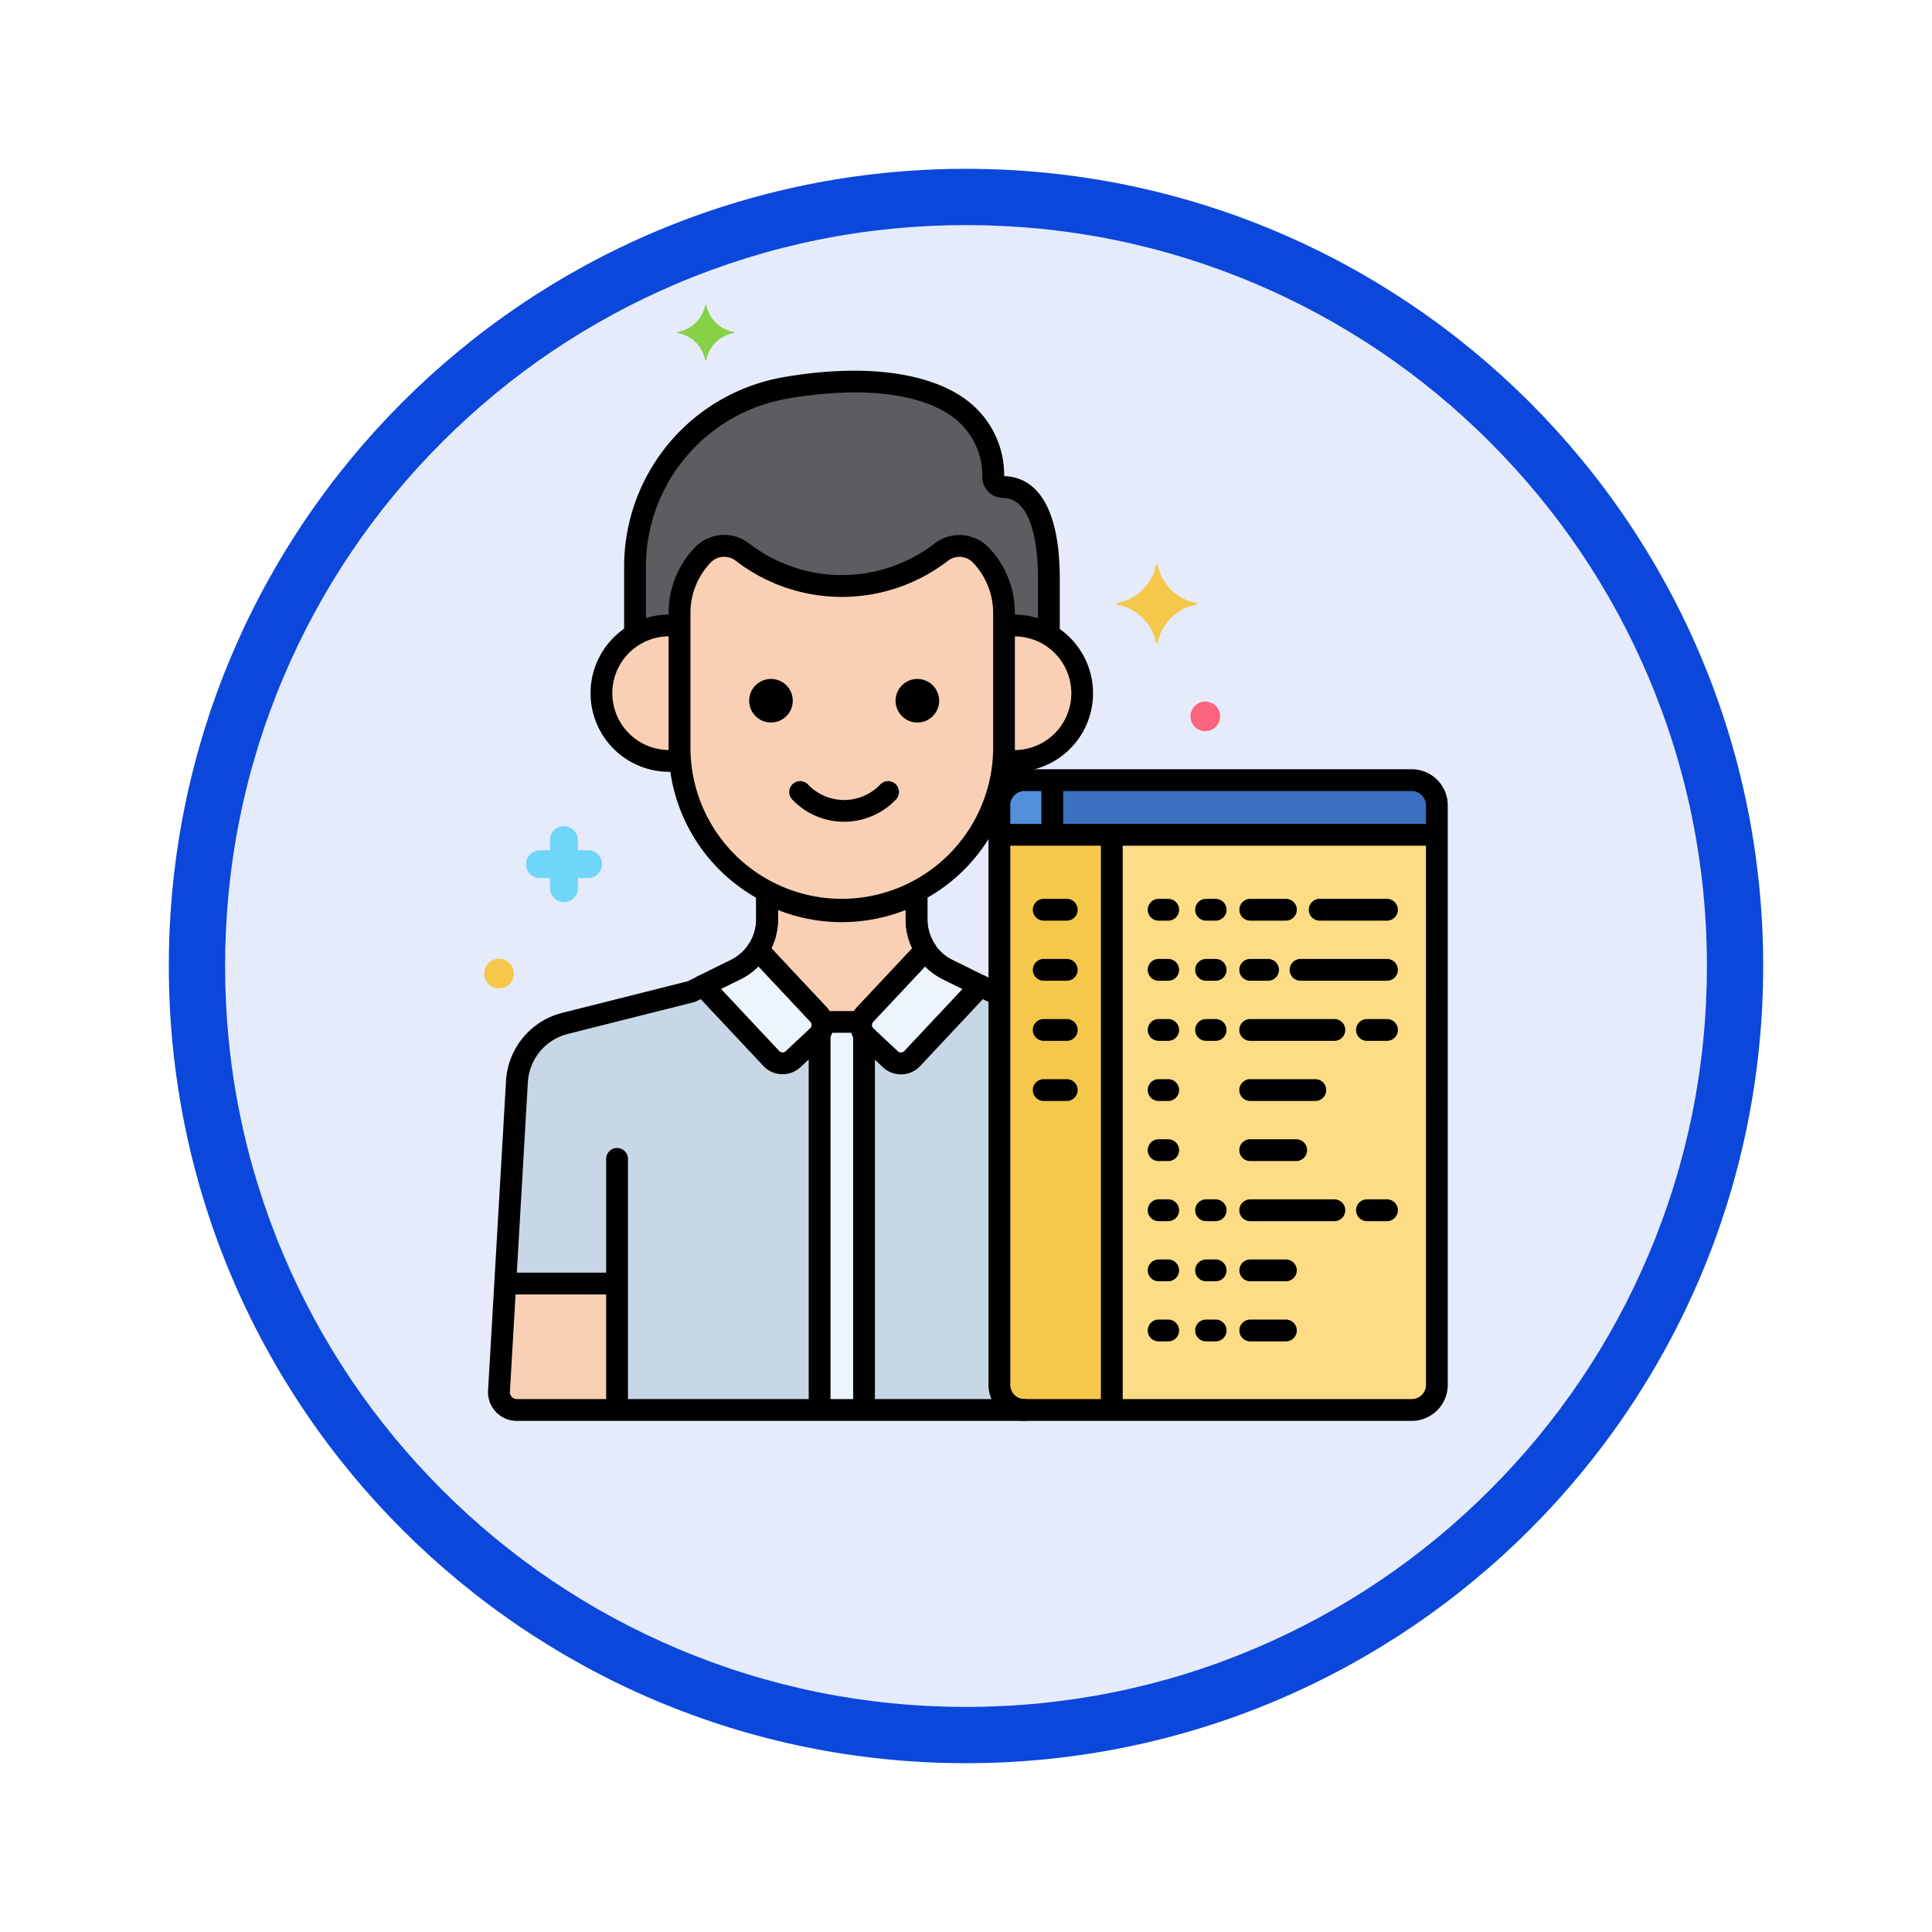 <svg xmlns="http://www.w3.org/2000/svg" xmlns:xlink="http://www.w3.org/1999/xlink" width="103" height="103" viewBox="0 0 103 103">
  <defs>
    <filter id="Trazado_978624" x="0" y="0" width="103" height="103" filterUnits="userSpaceOnUse">
      <feOffset dy="3" input="SourceAlpha"/>
      <feGaussianBlur stdDeviation="3" result="blur"/>
      <feFlood flood-opacity="0.161"/>
      <feComposite operator="in" in2="blur"/>
      <feComposite in="SourceGraphic"/>
    </filter>
  </defs>
  <g id="Grupo_1208162" data-name="Grupo 1208162" transform="translate(9 6)">
    <g id="Grupo_1176881" data-name="Grupo 1176881">
      <g id="Grupo_1175148" data-name="Grupo 1175148">
        <g id="Grupo_1173798" data-name="Grupo 1173798">
          <g id="Grupo_1171925" data-name="Grupo 1171925">
            <g id="Grupo_1164524" data-name="Grupo 1164524">
              <g id="Grupo_1144123" data-name="Grupo 1144123">
                <g transform="matrix(1, 0, 0, 1, -9, -6)" filter="url(#Trazado_978624)">
                  <g id="Trazado_978624-2" data-name="Trazado 978624" transform="translate(9 6)" fill="#e5ebfb">
                    <path d="M 42.5 83.5 C 36.964 83.5 31.595 82.416 26.541 80.279 C 21.659 78.214 17.274 75.257 13.509 71.491 C 9.743 67.726 6.786 63.341 4.721 58.459 C 2.584 53.405 1.5 48.036 1.5 42.5 C 1.5 36.964 2.584 31.595 4.721 26.541 C 6.786 21.659 9.743 17.274 13.509 13.509 C 17.274 9.743 21.659 6.786 26.541 4.721 C 31.595 2.584 36.964 1.5 42.5 1.5 C 48.036 1.5 53.405 2.584 58.459 4.721 C 63.341 6.786 67.726 9.743 71.491 13.509 C 75.257 17.274 78.214 21.659 80.279 26.541 C 82.416 31.595 83.5 36.964 83.5 42.5 C 83.5 48.036 82.416 53.405 80.279 58.459 C 78.214 63.341 75.257 67.726 71.491 71.491 C 67.726 75.257 63.341 78.214 58.459 80.279 C 53.405 82.416 48.036 83.5 42.5 83.5 Z" stroke="none"/>
                    <path d="M 42.5 3 C 37.166 3 31.994 4.044 27.126 6.103 C 22.422 8.092 18.198 10.941 14.569 14.569 C 10.941 18.198 8.092 22.422 6.103 27.126 C 4.044 31.994 3 37.166 3 42.5 C 3 47.834 4.044 53.006 6.103 57.874 C 8.092 62.578 10.941 66.802 14.569 70.431 C 18.198 74.059 22.422 76.908 27.126 78.897 C 31.994 80.956 37.166 82 42.5 82 C 47.834 82 53.006 80.956 57.874 78.897 C 62.578 76.908 66.802 74.059 70.431 70.431 C 74.059 66.802 76.908 62.578 78.897 57.874 C 80.956 53.006 82 47.834 82 42.5 C 82 37.166 80.956 31.994 78.897 27.126 C 76.908 22.422 74.059 18.198 70.431 14.569 C 66.802 10.941 62.578 8.092 57.874 6.103 C 53.006 4.044 47.834 3 42.5 3 M 42.5 0 C 65.972 0 85 19.028 85 42.5 C 85 65.972 65.972 85 42.5 85 C 19.028 85 0 65.972 0 42.5 C 0 19.028 19.028 0 42.5 0 Z" stroke="none" fill="#0b47db"/>
                  </g>
                </g>
              </g>
            </g>
          </g>
        </g>
      </g>
    </g>
    <g id="Layer_4" transform="translate(-0.227 10.25)">
      <g id="Grupo_1181673" data-name="Grupo 1181673" transform="translate(17.042 0.001)">
        <g id="Grupo_1181526" data-name="Grupo 1181526" transform="translate(10.414 12.853)">
          <g id="Grupo_1181525" data-name="Grupo 1181525">
            <path id="Trazado_1043651" data-name="Trazado 1043651" d="M77.914,55.794a1.585,1.585,0,0,0-2.13-.142,8.687,8.687,0,0,1-10.568-.006,1.584,1.584,0,0,0-2.126.144l0,0a4.472,4.472,0,0,0-1.236,3.086v7.259a8.649,8.649,0,0,0,17.3,0V58.88a4.472,4.472,0,0,0-1.236-3.086Z" transform="translate(-61.851 -55.304)" fill="#f9d0b4"/>
          </g>
        </g>
        <g id="Grupo_1181528" data-name="Grupo 1181528" transform="translate(27.691 17.097)">
          <g id="Grupo_1181527" data-name="Grupo 1181527">
            <path id="Trazado_1043652" data-name="Trazado 1043652" d="M136.764,73.561a3.64,3.64,0,0,0-.555.044v6.548c0,.195-.009.388-.022.58a3.609,3.609,0,1,0,.577-7.172Z" transform="translate(-136.187 -73.561)" fill="#f9d0b4"/>
          </g>
        </g>
        <g id="Grupo_1181530" data-name="Grupo 1181530" transform="translate(6.248 17.097)">
          <g id="Grupo_1181529" data-name="Grupo 1181529">
            <path id="Trazado_1043653" data-name="Trazado 1043653" d="M48.091,80.153V73.6a3.613,3.613,0,1,0,.022,7.128h0C48.1,80.541,48.091,80.348,48.091,80.153Z" transform="translate(-43.925 -73.561)" fill="#f9d0b4"/>
          </g>
        </g>
        <g id="Grupo_1181532" data-name="Grupo 1181532" transform="translate(8.041 4.093)">
          <g id="Grupo_1181531" data-name="Grupo 1181531">
            <path id="Trazado_1043654" data-name="Trazado 1043654" d="M71.281,23.237a.535.535,0,0,1-.545-.513C70.67,17.9,65.166,17,59.685,17.945a9.691,9.691,0,0,0-8.044,9.548v3.616a3.574,3.574,0,0,1,2.373-.451v-.711a4.473,4.473,0,0,1,1.236-3.086l0,0a1.584,1.584,0,0,1,2.126-.144,8.687,8.687,0,0,0,10.568.006,1.585,1.585,0,0,1,2.13.142,4.472,4.472,0,0,1,1.236,3.086v.711a3.573,3.573,0,0,1,2.392.462v-2.97c0-4.316-1.558-4.915-2.424-4.915Z" transform="translate(-51.641 -17.611)" fill="#5b5d60"/>
          </g>
        </g>
        <g id="Grupo_1181534" data-name="Grupo 1181534" transform="translate(0.788 31.356)">
          <g id="Grupo_1181533" data-name="Grupo 1181533">
            <path id="Trazado_1043655" data-name="Trazado 1043655" d="M47.111,161.137V140.268l-.376-.095-.631-.311-3.637,3.879a.824.824,0,0,1-1.164.037L40,142.552a.823.823,0,0,1-.037-1.164l3.222-3.436a2.984,2.984,0,0,1-.485-1.63v-1.408a8.58,8.58,0,0,1-7.97,0v1.408a2.984,2.984,0,0,1-.485,1.63l3.222,3.436a.823.823,0,0,1-.037,1.164l-1.307,1.226a.824.824,0,0,1-1.164-.037l-3.637-3.879-.631.311-6.717,1.691a3.413,3.413,0,0,0-2.575,3.12l-.956,16.49a.949.949,0,0,0,.947,1H48.45a1.339,1.339,0,0,1-1.339-1.339Z" transform="translate(-20.435 -134.915)" fill="#c7d7e5"/>
          </g>
        </g>
        <g id="Grupo_1181536" data-name="Grupo 1181536" transform="translate(0.788 52.178)">
          <g id="Grupo_1181535" data-name="Grupo 1181535">
            <path id="Trazado_1043656" data-name="Trazado 1043656" d="M20.768,224.5l-.333,5.738a.949.949,0,0,0,.947,1h5.347V224.5Z" transform="translate(-20.434 -224.5)" fill="#f9d0b4"/>
          </g>
        </g>
        <g id="Grupo_1181538" data-name="Grupo 1181538" transform="translate(11.669 34.394)">
          <g id="Grupo_1181537" data-name="Grupo 1181537">
            <path id="Trazado_1043657" data-name="Trazado 1043657" d="M73.4,151.42l-3.222-3.436a2.986,2.986,0,0,1-1.181,1.05l-1.743.859,3.637,3.879a.823.823,0,0,0,1.164.037l1.307-1.226A.823.823,0,0,0,73.4,151.42Z" transform="translate(-67.249 -147.984)" fill="#edf4fc"/>
          </g>
        </g>
        <g id="Grupo_1181540" data-name="Grupo 1181540" transform="translate(20.09 34.394)">
          <g id="Grupo_1181539" data-name="Grupo 1181539">
            <path id="Trazado_1043658" data-name="Trazado 1043658" d="M108.1,149.034a2.984,2.984,0,0,1-1.181-1.05L103.7,151.42a.824.824,0,0,0,.037,1.164l1.307,1.226a.824.824,0,0,0,1.164-.037l3.637-3.879Z" transform="translate(-103.479 -147.984)" fill="#edf4fc"/>
          </g>
        </g>
        <g id="Grupo_1181542" data-name="Grupo 1181542" transform="translate(14.594 31.356)">
          <g id="Grupo_1181541" data-name="Grupo 1181541">
            <path id="Trazado_1043659" data-name="Trazado 1043659" d="M88.288,136.323v-1.408a8.58,8.58,0,0,1-7.97,0v1.408a2.984,2.984,0,0,1-.485,1.63l3.222,3.436a.818.818,0,0,1,.2.4h2.087a.817.817,0,0,1,.2-.4l3.222-3.436A2.986,2.986,0,0,1,88.288,136.323Z" transform="translate(-79.833 -134.915)" fill="#f9d0b4"/>
          </g>
        </g>
        <g id="Grupo_1181544" data-name="Grupo 1181544" transform="translate(17.88 38.232)">
          <g id="Grupo_1181543" data-name="Grupo 1181543">
            <path id="Trazado_1043660" data-name="Trazado 1043660" d="M96.2,164.5H94.111a.822.822,0,0,1-.14.645v20.041h2.368V165.143A.822.822,0,0,1,96.2,164.5Z" transform="translate(-93.971 -164.498)" fill="#edf4fc"/>
          </g>
        </g>
        <g id="Grupo_1181546" data-name="Grupo 1181546" transform="translate(27.465 25.341)">
          <g id="Grupo_1181545" data-name="Grupo 1181545">
            <path id="Trazado_1043661" data-name="Trazado 1043661" d="M157.2,109.031H136.553a1.339,1.339,0,0,0-1.339,1.339v30.9a1.339,1.339,0,0,0,1.339,1.339H157.2a1.339,1.339,0,0,0,1.339-1.339v-30.9A1.339,1.339,0,0,0,157.2,109.031Z" transform="translate(-135.214 -109.031)" fill="#fcdd86"/>
          </g>
        </g>
        <g id="Grupo_1181548" data-name="Grupo 1181548" transform="translate(27.465 28.255)">
          <g id="Grupo_1181547" data-name="Grupo 1181547">
            <path id="Trazado_1043662" data-name="Trazado 1043662" d="M135.213,121.57v29.324a1.339,1.339,0,0,0,1.339,1.339h4.654V121.57Z" transform="translate(-135.213 -121.57)" fill="#f5c84c"/>
          </g>
        </g>
        <g id="Grupo_1181550" data-name="Grupo 1181550" transform="translate(27.465 25.341)">
          <g id="Grupo_1181549" data-name="Grupo 1181549">
            <path id="Trazado_1043663" data-name="Trazado 1043663" d="M157.2,109.031H136.553a1.339,1.339,0,0,0-1.339,1.339v1.575h23.324V110.37A1.339,1.339,0,0,0,157.2,109.031Z" transform="translate(-135.214 -109.031)" fill="#3a70bf"/>
          </g>
        </g>
        <g id="Grupo_1181552" data-name="Grupo 1181552" transform="translate(27.465 25.341)">
          <g id="Grupo_1181551" data-name="Grupo 1181551">
            <path id="Trazado_1043664" data-name="Trazado 1043664" d="M136.552,109.031a1.339,1.339,0,0,0-1.339,1.339v1.575h2.82v-2.914Z" transform="translate(-135.213 -109.031)" fill="#5290db"/>
          </g>
        </g>
        <g id="Grupo_1181554" data-name="Grupo 1181554" transform="translate(6.503 44.949)">
          <g id="Grupo_1181553" data-name="Grupo 1181553">
            <path id="Trazado_1043665" data-name="Trazado 1043665" d="M45.6,193.4a.581.581,0,0,0-.581.581v13.165a.581.581,0,0,0,1.162,0V193.977A.581.581,0,0,0,45.6,193.4Z" transform="translate(-45.021 -193.396)"/>
          </g>
        </g>
        <g id="Grupo_1181557" data-name="Grupo 1181557" transform="translate(9.833 12.271)">
          <g id="Grupo_1181556" data-name="Grupo 1181556">
            <g id="Grupo_1181555" data-name="Grupo 1181555">
              <path id="Trazado_1043666" data-name="Trazado 1043666" d="M76.415,53.469a2.161,2.161,0,0,0-2.909-.2,8.106,8.106,0,0,1-9.851-.007,2.161,2.161,0,0,0-2.908.2,5.033,5.033,0,0,0-1.4,3.487v7.259a9.231,9.231,0,0,0,18.461,0V56.956A5.032,5.032,0,0,0,76.415,53.469Zm.234,10.746a8.069,8.069,0,0,1-16.137,0V56.956a3.877,3.877,0,0,1,1.078-2.688.987.987,0,0,1,.718-.307,1.021,1.021,0,0,1,.63.219,9.268,9.268,0,0,0,11.285.006,1,1,0,0,1,1.351.086,3.875,3.875,0,0,1,1.075,2.685Z" transform="translate(-59.35 -52.798)"/>
            </g>
          </g>
        </g>
        <g id="Grupo_1181559" data-name="Grupo 1181559" transform="translate(27.257 16.516)">
          <g id="Grupo_1181558" data-name="Grupo 1181558">
            <path id="Trazado_1043667" data-name="Trazado 1043667" d="M135.328,71.061c-.134,0-.27.007-.406.02a.581.581,0,0,0,.116,1.156c.1-.01.2-.015.291-.015a3.03,3.03,0,0,1,0,6.061,2.76,2.76,0,0,1-.356-.024.581.581,0,0,0-.149,1.153,3.934,3.934,0,0,0,.5.034,4.192,4.192,0,0,0,0-8.385Z" transform="translate(-134.316 -71.061)"/>
          </g>
        </g>
        <g id="Grupo_1181561" data-name="Grupo 1181561" transform="translate(5.668 16.515)">
          <g id="Grupo_1181560" data-name="Grupo 1181560">
            <path id="Trazado_1043668" data-name="Trazado 1043668" d="M46.667,78.75a.579.579,0,0,0-.655-.5,2.868,2.868,0,0,1-.392.029,3.03,3.03,0,0,1,0-6.061,2.925,2.925,0,0,1,.323.018.581.581,0,0,0,.128-1.155,4.1,4.1,0,0,0-.45-.025,4.192,4.192,0,0,0,0,8.385,4.038,4.038,0,0,0,.551-.04A.581.581,0,0,0,46.667,78.75Z" transform="translate(-41.428 -71.06)"/>
          </g>
        </g>
        <g id="Grupo_1181563" data-name="Grupo 1181563" transform="translate(16.265 25.392)">
          <g id="Grupo_1181562" data-name="Grupo 1181562">
            <path id="Trazado_1043669" data-name="Trazado 1043669" d="M92.667,109.388a.581.581,0,0,0-.819.072,2.66,2.66,0,0,1-3.8,0,.581.581,0,0,0-.891.747,3.815,3.815,0,0,0,5.578,0A.582.582,0,0,0,92.667,109.388Z" transform="translate(-87.025 -109.252)"/>
          </g>
        </g>
        <g id="Grupo_1181565" data-name="Grupo 1181565" transform="translate(21.93 19.945)">
          <g id="Grupo_1181564" data-name="Grupo 1181564">
            <circle id="Elipse_12501" data-name="Elipse 12501" cx="1.162" cy="1.162" r="1.162"/>
          </g>
        </g>
        <g id="Grupo_1181567" data-name="Grupo 1181567" transform="translate(14.125 19.945)">
          <g id="Grupo_1181566" data-name="Grupo 1181566">
            <circle id="Elipse_12502" data-name="Elipse 12502" cx="1.162" cy="1.162" r="1.162"/>
          </g>
        </g>
        <g id="Grupo_1181569" data-name="Grupo 1181569" transform="translate(7.46 3.514)">
          <g id="Grupo_1181568" data-name="Grupo 1181568">
            <path id="Trazado_1043670" data-name="Trazado 1043670" d="M69.4,20.744a4.978,4.978,0,0,0-1.8-3.9c-1.964-1.631-5.585-2.136-9.934-1.385a10.25,10.25,0,0,0-8.526,10.121v3.466a.581.581,0,1,0,1.162,0V25.581a9.091,9.091,0,0,1,7.561-8.976c4.013-.693,7.291-.28,8.994,1.134a3.878,3.878,0,0,1,1.378,3.08,1.119,1.119,0,0,0,1.126,1.086c1.171,0,1.843,1.58,1.843,4.334V29a.581.581,0,1,0,1.162,0V26.24c0-4.732-1.844-5.481-2.97-5.5Z" transform="translate(-49.141 -15.12)"/>
          </g>
        </g>
        <g id="Grupo_1181571" data-name="Grupo 1181571" transform="translate(14.013 30.89)">
          <g id="Grupo_1181570" data-name="Grupo 1181570">
            <path id="Trazado_1043671" data-name="Trazado 1043671" d="M78.4,132.906a.581.581,0,0,0-.581.581v1.294a2.4,2.4,0,0,1-.391,1.312.581.581,0,1,0,.974.634,3.56,3.56,0,0,0,.579-1.947v-1.294A.581.581,0,0,0,78.4,132.906Z" transform="translate(-77.332 -132.906)"/>
          </g>
        </g>
        <g id="Grupo_1181573" data-name="Grupo 1181573" transform="translate(22.468 30.868)">
          <g id="Grupo_1181572" data-name="Grupo 1181572">
            <path id="Trazado_1043672" data-name="Trazado 1043672" d="M115.264,136.022a2.4,2.4,0,0,1-.391-1.312v-1.315a.581.581,0,0,0-1.162,0v1.315a3.56,3.56,0,0,0,.579,1.947.581.581,0,1,0,.974-.634Z" transform="translate(-113.711 -132.813)"/>
          </g>
        </g>
        <g id="Grupo_1181575" data-name="Grupo 1181575" transform="translate(25.877 35.723)">
          <g id="Grupo_1181574" data-name="Grupo 1181574">
            <path id="Trazado_1043673" data-name="Trazado 1043673" d="M130.047,154.109l-.252-.063-.575-.284a.581.581,0,1,0-.514,1.042l.631.311a.578.578,0,0,0,.115.042l.312.078a.581.581,0,1,0,.284-1.127Z" transform="translate(-128.382 -153.701)"/>
          </g>
        </g>
        <g id="Grupo_1181577" data-name="Grupo 1181577" transform="translate(0.207 35.723)">
          <g id="Grupo_1181576" data-name="Grupo 1181576">
            <path id="Trazado_1043674" data-name="Trazado 1043674" d="M46.53,176.315H19.463a.368.368,0,0,1-.367-.387l.956-16.492a2.82,2.82,0,0,1,2.137-2.589l6.717-1.691a.579.579,0,0,0,.115-.042l.631-.311a.581.581,0,1,0-.514-1.042l-.576.284L21.9,155.721a3.977,3.977,0,0,0-3.013,3.65l-.956,16.492a1.53,1.53,0,0,0,1.527,1.615H46.53a.581.581,0,0,0,0-1.162Z" transform="translate(-17.933 -153.701)"/>
          </g>
        </g>
        <g id="Grupo_1181579" data-name="Grupo 1181579" transform="translate(43.96 31.669)">
          <g id="Grupo_1181578" data-name="Grupo 1181578">
            <path id="Trazado_1043675" data-name="Trazado 1043675" d="M210.352,136.258h-3.587a.581.581,0,1,0,0,1.162h3.587a.581.581,0,0,0,0-1.162Z" transform="translate(-206.184 -136.258)"/>
          </g>
        </g>
        <g id="Grupo_1181581" data-name="Grupo 1181581" transform="translate(40.256 31.669)">
          <g id="Grupo_1181580" data-name="Grupo 1181580">
            <path id="Trazado_1043676" data-name="Trazado 1043676" d="M192.733,136.258h-1.9a.581.581,0,1,0,0,1.162h1.9a.581.581,0,0,0,0-1.162Z" transform="translate(-190.249 -136.258)"/>
          </g>
        </g>
        <g id="Grupo_1181583" data-name="Grupo 1181583" transform="translate(37.903 31.669)">
          <g id="Grupo_1181582" data-name="Grupo 1181582">
            <path id="Trazado_1043677" data-name="Trazado 1043677" d="M181.213,136.258h-.51a.581.581,0,1,0,0,1.162h.51a.581.581,0,1,0,0-1.162Z" transform="translate(-180.122 -136.258)"/>
          </g>
        </g>
        <g id="Grupo_1181585" data-name="Grupo 1181585" transform="translate(42.94 34.873)">
          <g id="Grupo_1181584" data-name="Grupo 1181584">
            <path id="Trazado_1043678" data-name="Trazado 1043678" d="M206.982,150.045h-4.608a.581.581,0,0,0,0,1.162h4.608a.581.581,0,0,0,0-1.162Z" transform="translate(-201.793 -150.045)"/>
          </g>
        </g>
        <g id="Grupo_1181587" data-name="Grupo 1181587" transform="translate(40.256 34.873)">
          <g id="Grupo_1181586" data-name="Grupo 1181586">
            <path id="Trazado_1043679" data-name="Trazado 1043679" d="M191.781,150.045h-.952a.581.581,0,0,0,0,1.162h.952a.581.581,0,0,0,0-1.162Z" transform="translate(-190.248 -150.045)"/>
          </g>
        </g>
        <g id="Grupo_1181589" data-name="Grupo 1181589" transform="translate(37.903 34.873)">
          <g id="Grupo_1181588" data-name="Grupo 1181588">
            <path id="Trazado_1043680" data-name="Trazado 1043680" d="M181.213,150.045h-.51a.581.581,0,1,0,0,1.162h.51a.581.581,0,0,0,0-1.162Z" transform="translate(-180.122 -150.045)"/>
          </g>
        </g>
        <g id="Grupo_1181591" data-name="Grupo 1181591" transform="translate(46.48 38.077)">
          <g id="Grupo_1181590" data-name="Grupo 1181590">
            <path id="Trazado_1043681" data-name="Trazado 1043681" d="M218.674,163.832h-1.068a.581.581,0,0,0,0,1.162h1.068a.581.581,0,1,0,0-1.162Z" transform="translate(-217.025 -163.832)"/>
          </g>
        </g>
        <g id="Grupo_1181593" data-name="Grupo 1181593" transform="translate(40.256 38.077)">
          <g id="Grupo_1181592" data-name="Grupo 1181592">
            <path id="Trazado_1043682" data-name="Trazado 1043682" d="M195.316,163.832h-4.487a.581.581,0,0,0,0,1.162h4.487a.581.581,0,1,0,0-1.162Z" transform="translate(-190.248 -163.832)"/>
          </g>
        </g>
        <g id="Grupo_1181595" data-name="Grupo 1181595" transform="translate(37.903 38.077)">
          <g id="Grupo_1181594" data-name="Grupo 1181594">
            <path id="Trazado_1043683" data-name="Trazado 1043683" d="M181.213,163.832h-.51a.581.581,0,1,0,0,1.162h.51a.581.581,0,0,0,0-1.162Z" transform="translate(-180.122 -163.832)"/>
          </g>
        </g>
        <g id="Grupo_1181597" data-name="Grupo 1181597" transform="translate(35.374 31.669)">
          <g id="Grupo_1181596" data-name="Grupo 1181596">
            <path id="Trazado_1043684" data-name="Trazado 1043684" d="M170.334,136.258h-.51a.581.581,0,1,0,0,1.162h.51a.581.581,0,1,0,0-1.162Z" transform="translate(-169.243 -136.258)"/>
          </g>
        </g>
        <g id="Grupo_1181599" data-name="Grupo 1181599" transform="translate(35.374 34.873)">
          <g id="Grupo_1181598" data-name="Grupo 1181598">
            <path id="Trazado_1043685" data-name="Trazado 1043685" d="M170.334,150.045h-.51a.581.581,0,1,0,0,1.162h.51a.581.581,0,1,0,0-1.162Z" transform="translate(-169.243 -150.045)"/>
          </g>
        </g>
        <g id="Grupo_1181601" data-name="Grupo 1181601" transform="translate(35.374 38.077)">
          <g id="Grupo_1181600" data-name="Grupo 1181600">
            <path id="Trazado_1043686" data-name="Trazado 1043686" d="M170.334,163.832h-.51a.581.581,0,1,0,0,1.162h.51a.581.581,0,1,0,0-1.162Z" transform="translate(-169.243 -163.832)"/>
          </g>
        </g>
        <g id="Grupo_1181603" data-name="Grupo 1181603" transform="translate(40.256 41.282)">
          <g id="Grupo_1181602" data-name="Grupo 1181602">
            <path id="Trazado_1043687" data-name="Trazado 1043687" d="M194.3,177.619h-3.472a.581.581,0,0,0,0,1.162H194.3a.581.581,0,0,0,0-1.162Z" transform="translate(-190.248 -177.619)"/>
          </g>
        </g>
        <g id="Grupo_1181605" data-name="Grupo 1181605" transform="translate(40.256 44.486)">
          <g id="Grupo_1181604" data-name="Grupo 1181604">
            <path id="Trazado_1043688" data-name="Trazado 1043688" d="M193.28,191.406h-2.451a.581.581,0,0,0,0,1.162h2.451a.581.581,0,1,0,0-1.162Z" transform="translate(-190.248 -191.406)"/>
          </g>
        </g>
        <g id="Grupo_1181607" data-name="Grupo 1181607" transform="translate(46.48 47.69)">
          <g id="Grupo_1181606" data-name="Grupo 1181606">
            <path id="Trazado_1043689" data-name="Trazado 1043689" d="M218.674,205.193h-1.068a.581.581,0,0,0,0,1.162h1.068a.581.581,0,1,0,0-1.162Z" transform="translate(-217.025 -205.193)"/>
          </g>
        </g>
        <g id="Grupo_1181609" data-name="Grupo 1181609" transform="translate(40.256 47.69)">
          <g id="Grupo_1181608" data-name="Grupo 1181608">
            <path id="Trazado_1043690" data-name="Trazado 1043690" d="M195.316,205.193h-4.487a.581.581,0,0,0,0,1.162h4.487a.581.581,0,1,0,0-1.162Z" transform="translate(-190.248 -205.193)"/>
          </g>
        </g>
        <g id="Grupo_1181611" data-name="Grupo 1181611" transform="translate(37.903 47.69)">
          <g id="Grupo_1181610" data-name="Grupo 1181610">
            <path id="Trazado_1043691" data-name="Trazado 1043691" d="M181.213,205.193h-.51a.581.581,0,1,0,0,1.162h.51a.581.581,0,0,0,0-1.162Z" transform="translate(-180.122 -205.193)"/>
          </g>
        </g>
        <g id="Grupo_1181613" data-name="Grupo 1181613" transform="translate(35.374 41.282)">
          <g id="Grupo_1181612" data-name="Grupo 1181612">
            <path id="Trazado_1043692" data-name="Trazado 1043692" d="M170.334,177.619h-.51a.581.581,0,1,0,0,1.162h.51a.581.581,0,1,0,0-1.162Z" transform="translate(-169.243 -177.619)"/>
          </g>
        </g>
        <g id="Grupo_1181615" data-name="Grupo 1181615" transform="translate(29.25 31.669)">
          <g id="Grupo_1181614" data-name="Grupo 1181614">
            <path id="Trazado_1043693" data-name="Trazado 1043693" d="M144.7,136.258h-1.228a.581.581,0,1,0,0,1.162H144.7a.581.581,0,1,0,0-1.162Z" transform="translate(-142.893 -136.258)"/>
          </g>
        </g>
        <g id="Grupo_1181617" data-name="Grupo 1181617" transform="translate(29.25 34.873)">
          <g id="Grupo_1181616" data-name="Grupo 1181616">
            <path id="Trazado_1043694" data-name="Trazado 1043694" d="M144.7,150.045h-1.228a.581.581,0,1,0,0,1.162H144.7a.581.581,0,1,0,0-1.162Z" transform="translate(-142.893 -150.045)"/>
          </g>
        </g>
        <g id="Grupo_1181619" data-name="Grupo 1181619" transform="translate(29.25 38.077)">
          <g id="Grupo_1181618" data-name="Grupo 1181618">
            <path id="Trazado_1043695" data-name="Trazado 1043695" d="M144.7,163.832h-1.228a.581.581,0,1,0,0,1.162H144.7a.581.581,0,1,0,0-1.162Z" transform="translate(-142.893 -163.832)"/>
          </g>
        </g>
        <g id="Grupo_1181621" data-name="Grupo 1181621" transform="translate(29.25 41.282)">
          <g id="Grupo_1181620" data-name="Grupo 1181620">
            <path id="Trazado_1043696" data-name="Trazado 1043696" d="M144.7,177.619h-1.228a.581.581,0,1,0,0,1.162H144.7a.581.581,0,1,0,0-1.162Z" transform="translate(-142.893 -177.619)"/>
          </g>
        </g>
        <g id="Grupo_1181623" data-name="Grupo 1181623" transform="translate(35.374 44.486)">
          <g id="Grupo_1181622" data-name="Grupo 1181622">
            <path id="Trazado_1043697" data-name="Trazado 1043697" d="M170.334,191.406h-.51a.581.581,0,1,0,0,1.162h.51a.581.581,0,1,0,0-1.162Z" transform="translate(-169.243 -191.406)"/>
          </g>
        </g>
        <g id="Grupo_1181625" data-name="Grupo 1181625" transform="translate(35.374 47.69)">
          <g id="Grupo_1181624" data-name="Grupo 1181624">
            <path id="Trazado_1043698" data-name="Trazado 1043698" d="M170.334,205.193h-.51a.581.581,0,1,0,0,1.162h.51a.581.581,0,1,0,0-1.162Z" transform="translate(-169.243 -205.193)"/>
          </g>
        </g>
        <g id="Grupo_1181627" data-name="Grupo 1181627" transform="translate(40.256 50.895)">
          <g id="Grupo_1181626" data-name="Grupo 1181626">
            <path id="Trazado_1043699" data-name="Trazado 1043699" d="M192.733,218.979h-1.9a.581.581,0,0,0,0,1.162h1.9a.581.581,0,0,0,0-1.162Z" transform="translate(-190.249 -218.979)"/>
          </g>
        </g>
        <g id="Grupo_1181629" data-name="Grupo 1181629" transform="translate(37.903 50.895)">
          <g id="Grupo_1181628" data-name="Grupo 1181628">
            <path id="Trazado_1043700" data-name="Trazado 1043700" d="M181.213,218.979h-.51a.581.581,0,1,0,0,1.162h.51a.581.581,0,0,0,0-1.162Z" transform="translate(-180.122 -218.979)"/>
          </g>
        </g>
        <g id="Grupo_1181631" data-name="Grupo 1181631" transform="translate(35.374 50.895)">
          <g id="Grupo_1181630" data-name="Grupo 1181630">
            <path id="Trazado_1043701" data-name="Trazado 1043701" d="M170.334,218.979h-.51a.581.581,0,1,0,0,1.162h.51a.581.581,0,1,0,0-1.162Z" transform="translate(-169.243 -218.979)"/>
          </g>
        </g>
        <g id="Grupo_1181633" data-name="Grupo 1181633" transform="translate(40.256 54.099)">
          <g id="Grupo_1181632" data-name="Grupo 1181632">
            <path id="Trazado_1043702" data-name="Trazado 1043702" d="M192.733,232.767h-1.9a.581.581,0,0,0,0,1.162h1.9a.581.581,0,0,0,0-1.162Z" transform="translate(-190.249 -232.767)"/>
          </g>
        </g>
        <g id="Grupo_1181635" data-name="Grupo 1181635" transform="translate(37.903 54.099)">
          <g id="Grupo_1181634" data-name="Grupo 1181634">
            <path id="Trazado_1043703" data-name="Trazado 1043703" d="M181.213,232.767h-.51a.581.581,0,1,0,0,1.162h.51a.581.581,0,0,0,0-1.162Z" transform="translate(-180.122 -232.767)"/>
          </g>
        </g>
        <g id="Grupo_1181637" data-name="Grupo 1181637" transform="translate(35.374 54.099)">
          <g id="Grupo_1181636" data-name="Grupo 1181636">
            <path id="Trazado_1043704" data-name="Trazado 1043704" d="M170.334,232.767h-.51a.581.581,0,1,0,0,1.162h.51a.581.581,0,1,0,0-1.162Z" transform="translate(-169.243 -232.767)"/>
          </g>
        </g>
        <g id="Grupo_1181639" data-name="Grupo 1181639" transform="translate(32.877 27.906)">
          <g id="Grupo_1181638" data-name="Grupo 1181638">
            <path id="Trazado_1043705" data-name="Trazado 1043705" d="M159.081,120.07a.581.581,0,0,0-.581.581v30.2a.581.581,0,0,0,1.162,0v-30.2a.581.581,0,0,0-.581-.581Z" transform="translate(-158.5 -120.07)"/>
          </g>
        </g>
        <g id="Grupo_1181641" data-name="Grupo 1181641" transform="translate(10.304 0)">
          <g id="Grupo_1181640" data-name="Grupo 1181640">
            <path id="Trazado_1043706" data-name="Trazado 1043706" d="M64.369,1.444A1.81,1.81,0,0,1,62.917.025c0-.033-.065-.033-.065,0A1.81,1.81,0,0,1,61.4,1.444c-.033,0-.033.049,0,.065a1.81,1.81,0,0,1,1.451,1.419c0,.033.065.033.065,0a1.81,1.81,0,0,1,1.451-1.419C64.4,1.493,64.4,1.444,64.369,1.444Z" transform="translate(-61.376 -0.001)" fill="#87d147"/>
          </g>
        </g>
        <g id="Grupo_1181643" data-name="Grupo 1181643" transform="translate(2.231 27.797)">
          <g id="Grupo_1181642" data-name="Grupo 1181642">
            <path id="Trazado_1043707" data-name="Trazado 1043707" d="M29.942,120.878h-.535v-.535a.749.749,0,0,0-.744-.744.734.734,0,0,0-.744.744v.535h-.535a.749.749,0,0,0-.744.744.734.734,0,0,0,.744.744h.535v.535a.749.749,0,0,0,.744.744.734.734,0,0,0,.744-.744v-.535h.535a.749.749,0,0,0,.744-.744A.734.734,0,0,0,29.942,120.878Z" transform="translate(-26.642 -119.6)" fill="#70d6f9"/>
          </g>
        </g>
        <g id="Grupo_1181645" data-name="Grupo 1181645" transform="translate(37.652 21.15)">
          <g id="Grupo_1181644" data-name="Grupo 1181644">
            <path id="Trazado_1043708" data-name="Trazado 1043708" d="M179.832,91a.79.79,0,1,0,.79.79A.79.79,0,0,0,179.832,91Z" transform="translate(-179.042 -91)" fill="#fc657e"/>
          </g>
        </g>
        <g id="Grupo_1181647" data-name="Grupo 1181647" transform="translate(0 34.863)">
          <g id="Grupo_1181646" data-name="Grupo 1181646">
            <path id="Trazado_1043709" data-name="Trazado 1043709" d="M17.832,150a.79.79,0,1,0,.79.79A.79.79,0,0,0,17.832,150Z" transform="translate(-17.042 -150)" fill="#f5c84c"/>
          </g>
        </g>
        <g id="Grupo_1181649" data-name="Grupo 1181649" transform="translate(33.712 13.84)">
          <g id="Grupo_1181648" data-name="Grupo 1181648">
            <path id="Trazado_1043710" data-name="Trazado 1043710" d="M166.357,61.6a2.579,2.579,0,0,1-2.069-2.022c0-.046-.093-.046-.093,0a2.579,2.579,0,0,1-2.069,2.022c-.046,0-.046.07,0,.093a2.579,2.579,0,0,1,2.069,2.022c0,.046.093.046.093,0a2.579,2.579,0,0,1,2.069-2.022C166.4,61.674,166.4,61.6,166.357,61.6Z" transform="translate(-162.092 -59.547)" fill="#f5c84c"/>
          </g>
        </g>
        <g id="Grupo_1181651" data-name="Grupo 1181651" transform="translate(0.695 51.597)">
          <g id="Grupo_1181650" data-name="Grupo 1181650">
            <path id="Trazado_1043711" data-name="Trazado 1043711" d="M26.27,222H20.612a.581.581,0,1,0,0,1.162H26.27a.581.581,0,1,0,0-1.162Z" transform="translate(-20.031 -222)"/>
          </g>
        </g>
        <g id="Grupo_1181654" data-name="Grupo 1181654" transform="translate(11.088 33.813)">
          <g id="Grupo_1181653" data-name="Grupo 1181653">
            <g id="Grupo_1181652" data-name="Grupo 1181652">
              <path id="Trazado_1043712" data-name="Trazado 1043712" d="M71.9,149.1l-3.222-3.436a.581.581,0,0,0-.911.08,2.411,2.411,0,0,1-.952.846l-1.743.859a.581.581,0,0,0-.167.919l3.637,3.879a1.4,1.4,0,0,0,.979.443h.046a1.4,1.4,0,0,0,.96-.38l1.308-1.226A1.406,1.406,0,0,0,71.9,149.1Zm-.859,1.138-1.308,1.226a.243.243,0,0,1-.343-.011l-3.1-3.307,1.04-.513a3.562,3.562,0,0,0,.955-.689l2.767,2.951a.243.243,0,0,1-.011.343Z" transform="translate(-64.75 -145.485)"/>
            </g>
          </g>
        </g>
        <g id="Grupo_1181657" data-name="Grupo 1181657" transform="translate(19.509 33.813)">
          <g id="Grupo_1181656" data-name="Grupo 1181656">
            <g id="Grupo_1181655" data-name="Grupo 1181655">
              <path id="Trazado_1043713" data-name="Trazado 1043713" d="M108.5,147.872a.582.582,0,0,0-.315-.417l-1.743-.859a2.411,2.411,0,0,1-.952-.846.581.581,0,0,0-.911-.08l-3.222,3.436a1.406,1.406,0,0,0,.064,1.986l1.307,1.226a1.4,1.4,0,0,0,.96.38h.046a1.4,1.4,0,0,0,.98-.443l3.637-3.879a.581.581,0,0,0,.148-.5Zm-4.633,3.585a.242.242,0,0,1-.169.076.228.228,0,0,1-.174-.066l-1.307-1.226a.243.243,0,0,1-.011-.343l2.767-2.951a3.557,3.557,0,0,0,.955.689l1.04.513Z" transform="translate(-100.982 -145.485)"/>
            </g>
          </g>
        </g>
        <g id="Grupo_1181660" data-name="Grupo 1181660" transform="translate(14.013 30.776)">
          <g id="Grupo_1181659" data-name="Grupo 1181659">
            <g id="Grupo_1181658" data-name="Grupo 1181658">
              <path id="Trazado_1043714" data-name="Trazado 1043714" d="M87.341,135.717a2.4,2.4,0,0,1-.391-1.312V133a.581.581,0,0,0-.85-.515,8,8,0,0,1-7.431,0,.581.581,0,0,0-.85.515V134.4a2.4,2.4,0,0,1-.391,1.312.581.581,0,0,0,.063.714l3.221,3.435a.238.238,0,0,1,.059.119.581.581,0,0,0,.57.469h2.087a.581.581,0,0,0,.57-.469.235.235,0,0,1,.058-.118l3.222-3.436A.581.581,0,0,0,87.341,135.717Zm-4.132,3.355a1.392,1.392,0,0,0-.168.219H81.727a1.379,1.379,0,0,0-.168-.219l-2.931-3.126a3.554,3.554,0,0,0,.352-1.542v-.5a9.276,9.276,0,0,0,6.808,0v.5a3.554,3.554,0,0,0,.352,1.542Z" transform="translate(-77.333 -132.416)"/>
            </g>
          </g>
        </g>
        <g id="Grupo_1181665" data-name="Grupo 1181665" transform="translate(17.299 38.32)">
          <g id="Grupo_1181662" data-name="Grupo 1181662" transform="translate(2.368 0.017)">
            <g id="Grupo_1181661" data-name="Grupo 1181661">
              <path id="Trazado_1043715" data-name="Trazado 1043715" d="M102.241,164.947a.581.581,0,0,0-.581.581v19.884a.581.581,0,1,0,1.162,0V165.528A.581.581,0,0,0,102.241,164.947Z" transform="translate(-101.66 -164.947)"/>
            </g>
          </g>
          <g id="Grupo_1181664" data-name="Grupo 1181664">
            <g id="Grupo_1181663" data-name="Grupo 1181663">
              <path id="Trazado_1043716" data-name="Trazado 1043716" d="M92.053,164.875a.581.581,0,0,0-.581.581v19.9a.581.581,0,1,0,1.162,0v-19.9A.581.581,0,0,0,92.053,164.875Z" transform="translate(-91.472 -164.875)"/>
            </g>
          </g>
        </g>
        <g id="Grupo_1181668" data-name="Grupo 1181668" transform="translate(26.884 24.76)">
          <g id="Grupo_1181667" data-name="Grupo 1181667">
            <g id="Grupo_1181666" data-name="Grupo 1181666">
              <path id="Trazado_1043717" data-name="Trazado 1043717" d="M155.279,106.531H134.633a1.923,1.923,0,0,0-1.92,1.92v30.9a1.923,1.923,0,0,0,1.92,1.92h20.645a1.922,1.922,0,0,0,1.92-1.92v-30.9a1.923,1.923,0,0,0-1.92-1.92Zm.758,32.819a.759.759,0,0,1-.758.758H134.633a.759.759,0,0,1-.758-.758v-30.9a.759.759,0,0,1,.758-.758h20.645a.759.759,0,0,1,.758.758Z" transform="translate(-132.713 -106.531)"/>
            </g>
          </g>
        </g>
        <g id="Grupo_1181670" data-name="Grupo 1181670" transform="translate(27.052 27.674)">
          <g id="Grupo_1181669" data-name="Grupo 1181669">
            <path id="Trazado_1043718" data-name="Trazado 1043718" d="M157.013,119.07H134.018a.581.581,0,0,0,0,1.162h22.995a.581.581,0,1,0,0-1.162Z" transform="translate(-133.437 -119.07)"/>
          </g>
        </g>
        <g id="Grupo_1181672" data-name="Grupo 1181672" transform="translate(29.704 24.985)">
          <g id="Grupo_1181671" data-name="Grupo 1181671">
            <path id="Trazado_1043719" data-name="Trazado 1043719" d="M145.427,107.5a.581.581,0,0,0-.581.581v2.489a.581.581,0,0,0,1.162,0v-2.489A.581.581,0,0,0,145.427,107.5Z" transform="translate(-144.846 -107.5)"/>
          </g>
        </g>
      </g>
    </g>
  </g>
</svg>
